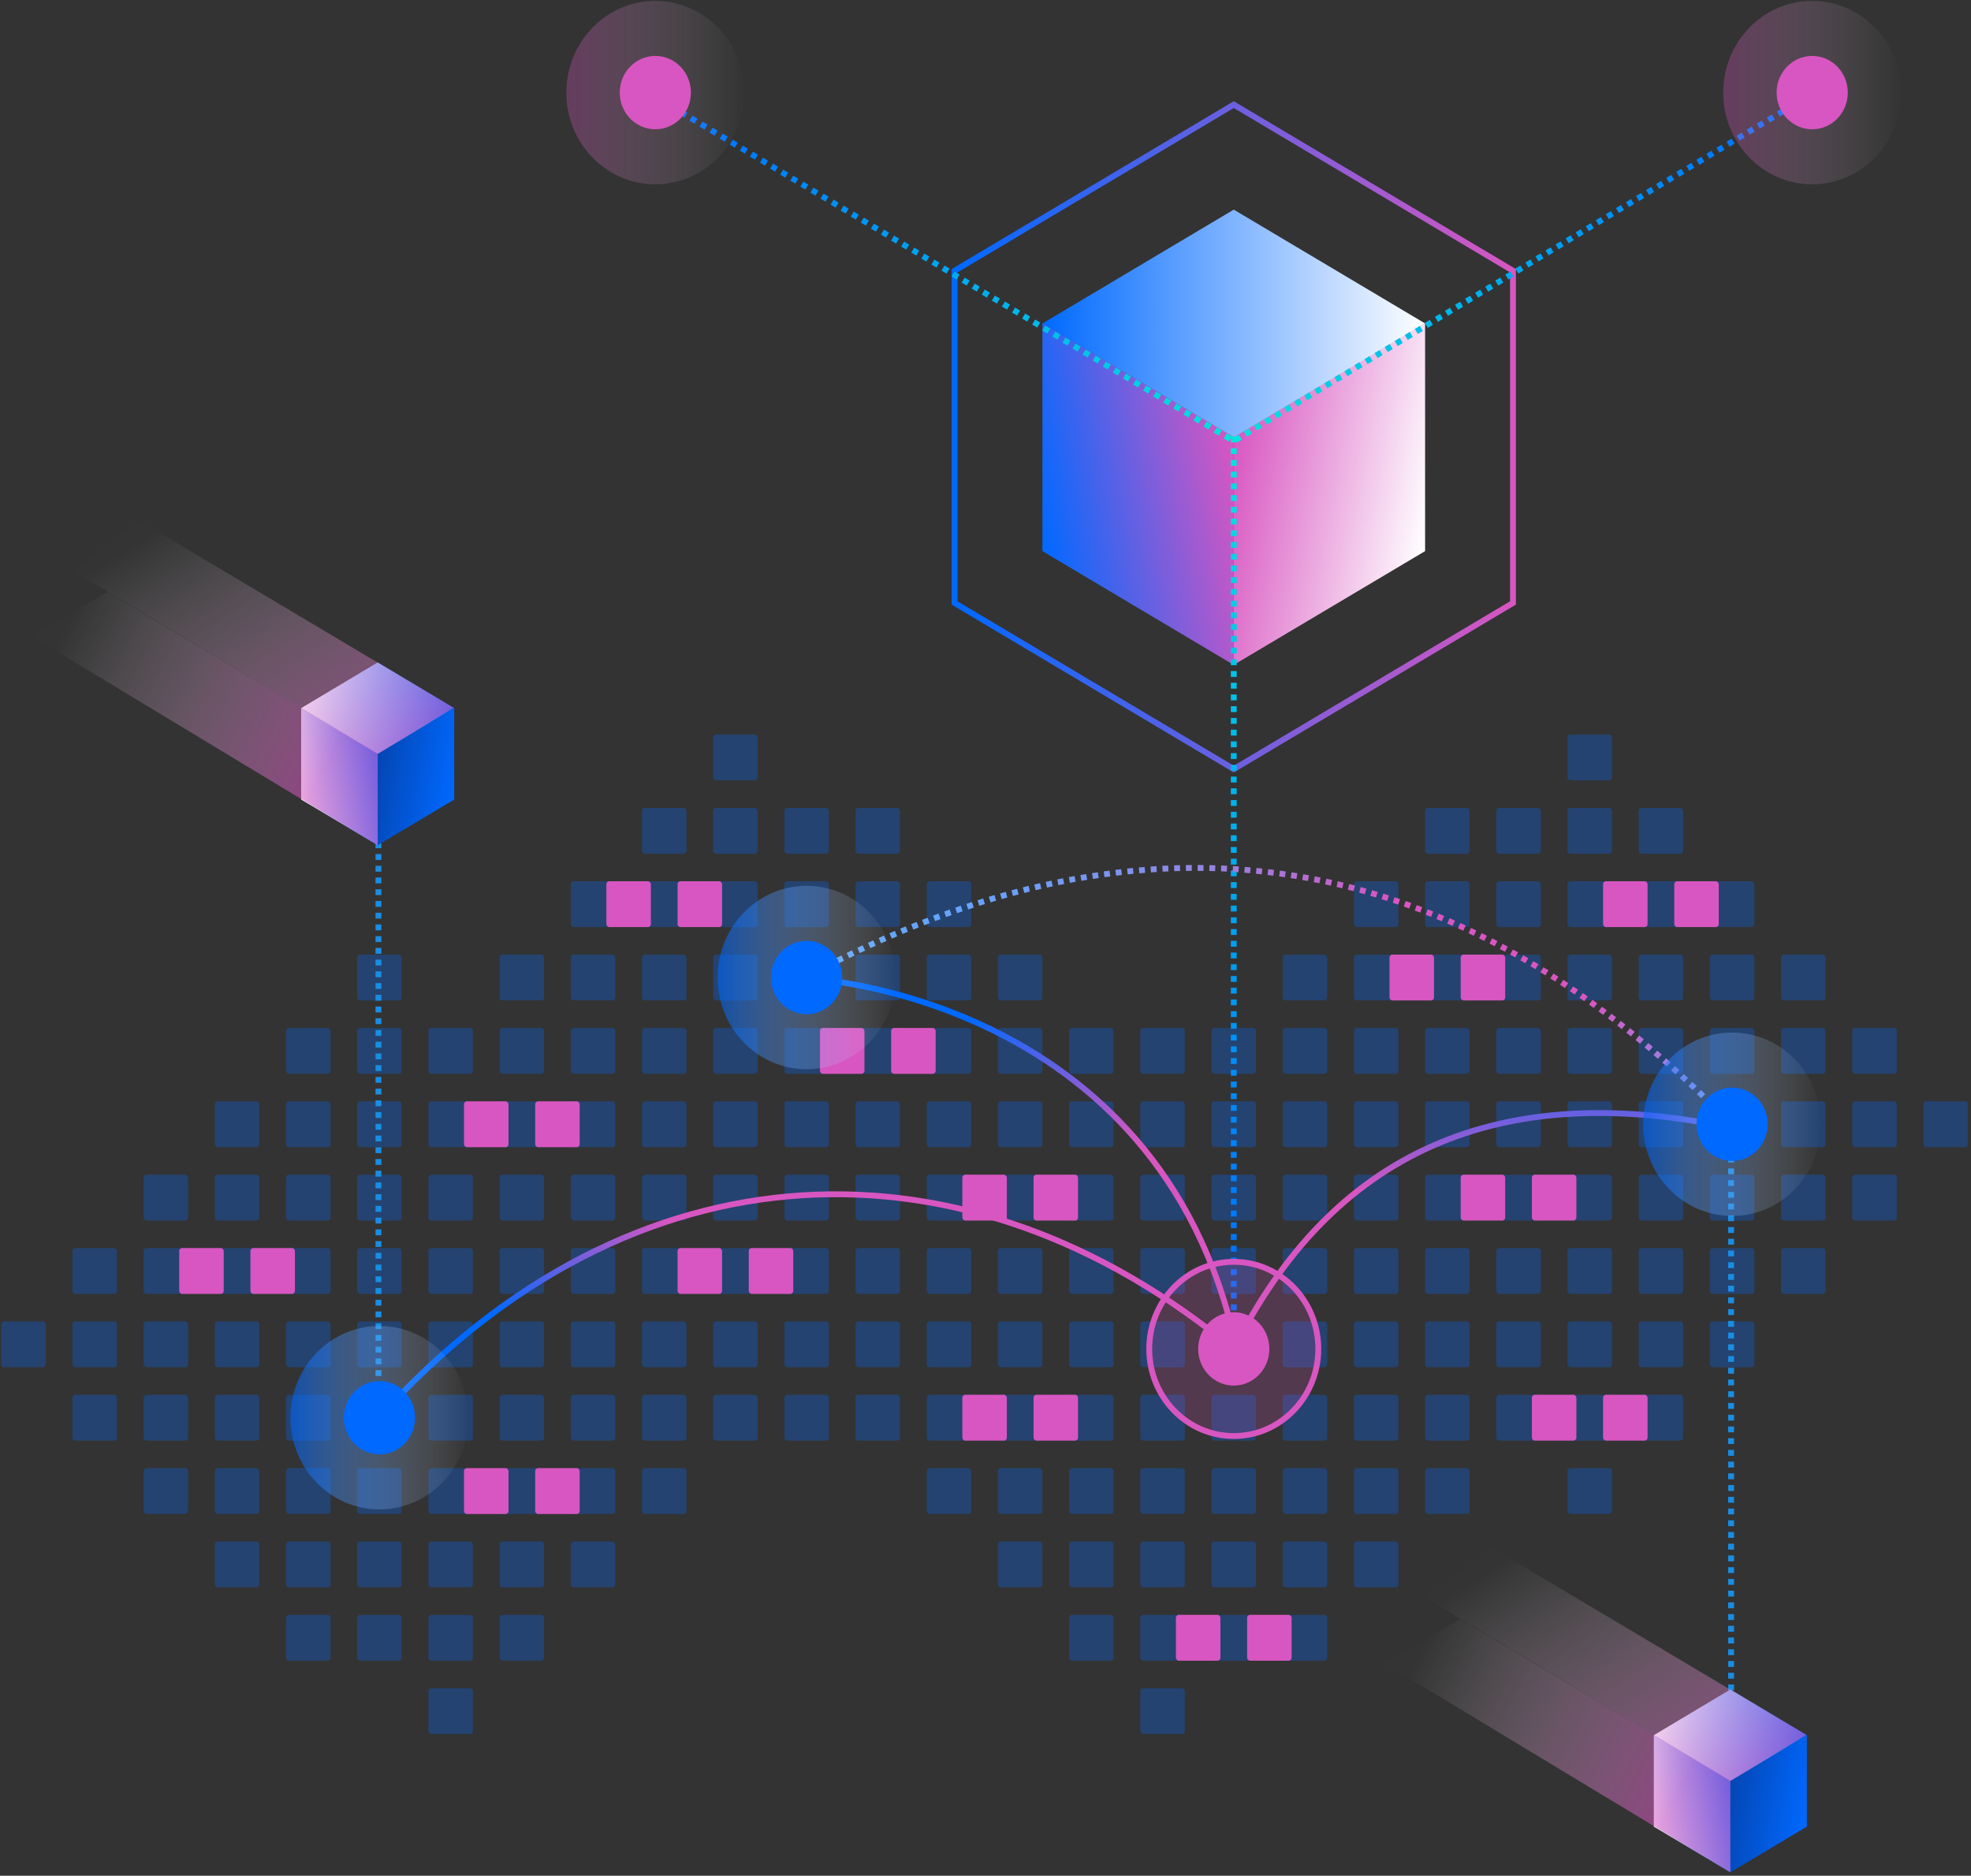 <svg xmlns="http://www.w3.org/2000/svg" width="457" height="435" fill="none" viewBox="0 0 457 435"><rect x="0" y="0" width="457" height="435" fill="#333333" stroke="none"/><g opacity=".298"><rect width="10.317" height="10.633" x="330.425" y="187.358" fill="#0069FF" rx=".679"/><rect width="10.317" height="10.633" x="346.932" y="187.358" fill="#0069FF" rx=".679"/><rect width="10.317" height="10.633" x="363.439" y="187.358" fill="#0069FF" rx=".679"/><rect width="10.317" height="10.633" x="363.439" y="170.344" fill="#0069FF" rx=".679"/><rect width="10.317" height="10.633" x="379.946" y="187.358" fill="#0069FF" rx=".679"/><rect width="10.317" height="10.633" x="330.425" y="204.369" fill="#0069FF" rx=".679"/><rect width="10.317" height="10.633" x="313.918" y="204.369" fill="#0069FF" rx=".679"/><rect width="10.317" height="10.633" x="346.932" y="204.371" fill="#0069FF" rx=".679"/><rect width="10.317" height="10.633" x="363.439" y="204.371" fill="#0069FF" rx=".679"/><rect width="10.317" height="10.633" x="379.946" y="204.369" fill="#0069FF" rx=".679"/><rect width="10.317" height="10.633" x="396.452" y="204.369" fill="#0069FF" rx=".679"/><rect width="10.317" height="10.633" x="330.425" y="221.382" fill="#0069FF" rx=".679"/><rect width="10.317" height="10.633" x="313.918" y="221.382" fill="#0069FF" rx=".679"/><rect width="10.317" height="10.633" x="297.412" y="221.382" fill="#0069FF" rx=".679"/><rect width="10.317" height="10.633" x="346.932" y="221.385" fill="#0069FF" rx=".679"/><rect width="10.317" height="10.633" x="363.439" y="221.385" fill="#0069FF" rx=".679"/><rect width="10.317" height="10.633" x="379.946" y="221.382" fill="#0069FF" rx=".679"/><rect width="10.317" height="10.633" x="396.452" y="221.382" fill="#0069FF" rx=".679"/><rect width="10.317" height="10.633" x="412.959" y="221.382" fill="#0069FF" rx=".679"/><rect width="10.317" height="10.633" x="330.425" y="238.396" fill="#0069FF" rx=".679"/><rect width="10.317" height="10.633" x="313.918" y="238.396" fill="#0069FF" rx=".679"/><rect width="10.317" height="10.633" x="297.412" y="238.396" fill="#0069FF" rx=".679"/><rect width="10.317" height="10.633" x="280.905" y="238.396" fill="#0069FF" rx=".679"/><rect width="10.317" height="10.633" x="346.932" y="238.398" fill="#0069FF" rx=".679"/><rect width="10.317" height="10.633" x="363.439" y="238.398" fill="#0069FF" rx=".679"/><rect width="10.317" height="10.633" x="379.946" y="238.396" fill="#0069FF" rx=".679"/><rect width="10.317" height="10.633" x="396.452" y="238.396" fill="#0069FF" rx=".679"/><rect width="10.317" height="10.633" x="412.959" y="238.396" fill="#0069FF" rx=".679"/><rect width="10.317" height="10.633" x="429.466" y="238.396" fill="#0069FF" rx=".679"/><rect width="10.317" height="10.633" x="330.425" y="255.409" fill="#0069FF" rx=".679"/><rect width="10.317" height="10.633" x="313.918" y="255.409" fill="#0069FF" rx=".679"/><rect width="10.317" height="10.633" x="297.412" y="255.409" fill="#0069FF" rx=".679"/><rect width="10.317" height="10.633" x="280.905" y="255.409" fill="#0069FF" rx=".679"/><rect width="10.317" height="10.633" x="264.398" y="255.409" fill="#0069FF" rx=".679"/><rect width="10.317" height="10.633" x="346.932" y="255.411" fill="#0069FF" rx=".679"/><rect width="10.317" height="10.633" x="363.439" y="255.411" fill="#0069FF" rx=".679"/><rect width="10.317" height="10.633" x="379.946" y="255.409" fill="#0069FF" rx=".679"/><rect width="10.317" height="10.633" x="396.452" y="255.409" fill="#0069FF" rx=".679"/><rect width="10.317" height="10.633" x="412.959" y="255.409" fill="#0069FF" rx=".679"/><rect width="10.317" height="10.633" x="429.466" y="255.409" fill="#0069FF" rx=".679"/><rect width="10.317" height="10.633" x="445.973" y="255.409" fill="#0069FF" rx=".679"/><rect width="10.317" height="10.633" x="330.425" y="272.422" fill="#0069FF" rx=".679"/><rect width="10.317" height="10.633" x="313.918" y="272.422" fill="#0069FF" rx=".679"/><rect width="10.317" height="10.633" x="297.412" y="272.422" fill="#0069FF" rx=".679"/><rect width="10.317" height="10.633" x="280.905" y="272.422" fill="#0069FF" rx=".679"/><rect width="10.317" height="10.633" x="346.932" y="272.424" fill="#0069FF" rx=".679"/><rect width="10.317" height="10.633" x="363.439" y="272.424" fill="#0069FF" rx=".679"/><rect width="10.317" height="10.633" x="379.946" y="272.422" fill="#0069FF" rx=".679"/><rect width="10.317" height="10.633" x="396.452" y="272.422" fill="#0069FF" rx=".679"/><rect width="10.317" height="10.633" x="412.959" y="272.422" fill="#0069FF" rx=".679"/><rect width="10.317" height="10.633" x="429.466" y="272.422" fill="#0069FF" rx=".679"/><rect width="10.317" height="10.633" x="330.425" y="289.436" fill="#0069FF" rx=".679"/><rect width="10.317" height="10.633" x="313.918" y="289.436" fill="#0069FF" rx=".679"/><rect width="10.317" height="10.633" x="297.412" y="289.436" fill="#0069FF" rx=".679"/><rect width="10.317" height="10.633" x="346.932" y="289.438" fill="#0069FF" rx=".679"/><rect width="10.317" height="10.633" x="363.439" y="289.438" fill="#0069FF" rx=".679"/><rect width="10.317" height="10.633" x="379.946" y="289.436" fill="#0069FF" rx=".679"/><rect width="10.317" height="10.633" x="396.452" y="289.436" fill="#0069FF" rx=".679"/><rect width="10.317" height="10.633" x="412.959" y="289.436" fill="#0069FF" rx=".679"/><rect width="10.317" height="10.633" x="330.425" y="306.449" fill="#0069FF" rx=".679"/><rect width="10.317" height="10.633" x="313.918" y="306.449" fill="#0069FF" rx=".679"/><rect width="10.317" height="10.633" x="346.932" y="306.451" fill="#0069FF" rx=".679"/><rect width="10.317" height="10.633" x="363.439" y="306.451" fill="#0069FF" rx=".679"/><rect width="10.317" height="10.633" x="379.946" y="306.449" fill="#0069FF" rx=".679"/><rect width="10.317" height="10.633" x="396.452" y="306.449" fill="#0069FF" rx=".679"/><rect width="10.317" height="10.633" x="330.425" y="323.462" fill="#0069FF" rx=".679"/><rect width="10.317" height="10.633" x="346.932" y="323.465" fill="#0069FF" rx=".679"/><rect width="10.317" height="10.633" x="363.439" y="323.465" fill="#0069FF" rx=".679"/><rect width="10.317" height="10.633" x="363.439" y="340.478" fill="#0069FF" rx=".679"/><rect width="10.317" height="10.633" x="379.946" y="323.462" fill="#0069FF" rx=".679"/></g><g opacity=".298"><rect width="10.317" height="10.633" x="148.851" y="187.358" fill="#0069FF" rx=".679"/><rect width="10.317" height="10.633" x="165.357" y="187.358" fill="#0069FF" rx=".679"/><rect width="10.317" height="10.633" x="165.357" y="170.344" fill="#0069FF" rx=".679"/><rect width="10.317" height="10.633" x="181.864" y="187.358" fill="#0069FF" rx=".679"/><rect width="10.317" height="10.633" x="198.371" y="187.358" fill="#0069FF" rx=".679"/><rect width="10.317" height="10.633" x="148.851" y="204.369" fill="#0069FF" rx=".679"/><rect width="10.317" height="10.633" x="132.344" y="204.369" fill="#0069FF" rx=".679"/><rect width="10.317" height="10.633" x="165.357" y="204.371" fill="#0069FF" rx=".679"/><rect width="10.317" height="10.633" x="181.864" y="204.371" fill="#0069FF" rx=".679"/><rect width="10.317" height="10.633" x="198.371" y="204.369" fill="#0069FF" rx=".679"/><rect width="10.317" height="10.633" x="214.878" y="204.369" fill="#0069FF" rx=".679"/><rect width="10.317" height="10.633" x="148.851" y="221.382" fill="#0069FF" rx=".679"/><rect width="10.317" height="10.633" x="132.344" y="221.382" fill="#0069FF" rx=".679"/><rect width="10.317" height="10.633" x="115.837" y="221.382" fill="#0069FF" rx=".679"/><rect width="10.317" height="10.633" x="165.357" y="221.385" fill="#0069FF" rx=".679"/><rect width="10.317" height="10.633" x="181.864" y="221.385" fill="#0069FF" rx=".679"/><rect width="10.317" height="10.633" x="198.371" y="221.382" fill="#0069FF" rx=".679"/><rect width="10.317" height="10.633" x="214.878" y="221.382" fill="#0069FF" rx=".679"/><rect width="10.317" height="10.633" x="231.385" y="221.382" fill="#0069FF" rx=".679"/><rect width="10.317" height="10.633" x="148.851" y="238.396" fill="#0069FF" rx=".679"/><rect width="10.317" height="10.633" x="132.344" y="238.396" fill="#0069FF" rx=".679"/><rect width="10.317" height="10.633" x="115.837" y="238.396" fill="#0069FF" rx=".679"/><rect width="10.317" height="10.633" x="99.33" y="238.396" fill="#0069FF" rx=".679"/><rect width="10.317" height="10.633" x="165.357" y="238.398" fill="#0069FF" rx=".679"/><rect width="10.317" height="10.633" x="181.864" y="238.398" fill="#0069FF" rx=".679"/><rect width="10.317" height="10.633" x="198.371" y="238.396" fill="#0069FF" rx=".679"/><rect width="10.317" height="10.633" x="214.878" y="238.396" fill="#0069FF" rx=".679"/><rect width="10.317" height="10.633" x="231.385" y="238.396" fill="#0069FF" rx=".679"/><rect width="10.317" height="10.633" x="247.891" y="238.396" fill="#0069FF" rx=".679"/><rect width="10.317" height="10.633" x="148.851" y="255.409" fill="#0069FF" rx=".679"/><rect width="10.317" height="10.633" x="132.344" y="255.409" fill="#0069FF" rx=".679"/><rect width="10.317" height="10.633" x="115.837" y="255.409" fill="#0069FF" rx=".679"/><rect width="10.317" height="10.633" x="99.33" y="255.409" fill="#0069FF" rx=".679"/><rect width="10.317" height="10.633" x="82.823" y="255.409" fill="#0069FF" rx=".679"/><rect width="10.317" height="10.633" x="165.357" y="255.411" fill="#0069FF" rx=".679"/><rect width="10.317" height="10.633" x="181.864" y="255.411" fill="#0069FF" rx=".679"/><rect width="10.317" height="10.633" x="198.371" y="255.409" fill="#0069FF" rx=".679"/><rect width="10.317" height="10.633" x="214.878" y="255.409" fill="#0069FF" rx=".679"/><rect width="10.317" height="10.633" x="231.385" y="255.409" fill="#0069FF" rx=".679"/><rect width="10.317" height="10.633" x="247.891" y="255.409" fill="#0069FF" rx=".679"/><rect width="10.317" height="10.633" x="148.851" y="272.422" fill="#0069FF" rx=".679"/><rect width="10.317" height="10.633" x="132.344" y="272.422" fill="#0069FF" rx=".679"/><rect width="10.317" height="10.633" x="115.837" y="272.422" fill="#0069FF" rx=".679"/><rect width="10.317" height="10.633" x="99.33" y="272.422" fill="#0069FF" rx=".679"/><rect width="10.317" height="10.633" x="165.357" y="272.424" fill="#0069FF" rx=".679"/><rect width="10.317" height="10.633" x="181.864" y="272.424" fill="#0069FF" rx=".679"/><rect width="10.317" height="10.633" x="198.371" y="272.422" fill="#0069FF" rx=".679"/><rect width="10.317" height="10.633" x="214.878" y="272.422" fill="#0069FF" rx=".679"/><rect width="10.317" height="10.633" x="231.385" y="272.422" fill="#0069FF" rx=".679"/><rect width="10.317" height="10.633" x="247.891" y="272.422" fill="#0069FF" rx=".679"/><rect width="10.317" height="10.633" x="148.851" y="289.436" fill="#0069FF" rx=".679"/><rect width="10.317" height="10.633" x="132.344" y="289.436" fill="#0069FF" rx=".679"/><rect width="10.317" height="10.633" x="115.837" y="289.436" fill="#0069FF" rx=".679"/><rect width="10.317" height="10.633" x="165.357" y="289.438" fill="#0069FF" rx=".679"/><rect width="10.317" height="10.633" x="181.864" y="289.438" fill="#0069FF" rx=".679"/><rect width="10.317" height="10.633" x="198.371" y="289.436" fill="#0069FF" rx=".679"/><rect width="10.317" height="10.633" x="214.878" y="289.436" fill="#0069FF" rx=".679"/><rect width="10.317" height="10.633" x="231.385" y="289.436" fill="#0069FF" rx=".679"/><rect width="10.317" height="10.633" x="148.851" y="306.449" fill="#0069FF" rx=".679"/><rect width="10.317" height="10.633" x="132.344" y="306.449" fill="#0069FF" rx=".679"/><rect width="10.317" height="10.633" x="165.357" y="306.451" fill="#0069FF" rx=".679"/><rect width="10.317" height="10.633" x="181.864" y="306.451" fill="#0069FF" rx=".679"/><rect width="10.317" height="10.633" x="198.371" y="306.449" fill="#0069FF" rx=".679"/><rect width="10.317" height="10.633" x="214.878" y="306.449" fill="#0069FF" rx=".679"/><rect width="10.317" height="10.633" x="148.851" y="323.462" fill="#0069FF" rx=".679"/><rect width="10.317" height="10.633" x="165.357" y="323.465" fill="#0069FF" rx=".679"/><rect width="10.317" height="10.633" x="181.864" y="323.465" fill="#0069FF" rx=".679"/><rect width="10.317" height="10.633" x="198.371" y="323.462" fill="#0069FF" rx=".679"/></g><g opacity=".298"><rect width="10.317" height="10.633" x="264.398" y="238.398" fill="#0069FF" rx=".679"/><rect width="10.317" height="10.633" x="264.398" y="272.424" fill="#0069FF" rx=".679"/><rect width="10.317" height="10.633" x="247.891" y="289.436" fill="#0069FF" rx=".679"/><rect width="10.317" height="10.633" x="264.398" y="289.438" fill="#0069FF" rx=".679"/><rect width="10.317" height="10.633" x="280.905" y="289.438" fill="#0069FF" rx=".679"/><rect width="10.317" height="10.633" x="247.891" y="306.449" fill="#0069FF" rx=".679"/><rect width="10.317" height="10.633" x="231.385" y="306.449" fill="#0069FF" rx=".679"/><rect width="10.317" height="10.633" x="264.398" y="306.451" fill="#0069FF" rx=".679"/><rect width="10.317" height="10.633" x="280.905" y="306.451" fill="#0069FF" rx=".679"/><rect width="10.317" height="10.633" x="297.412" y="306.449" fill="#0069FF" rx=".679"/><rect width="10.317" height="10.633" x="247.891" y="323.462" fill="#0069FF" rx=".679"/><rect width="10.317" height="10.633" x="231.385" y="323.462" fill="#0069FF" rx=".679"/><rect width="10.317" height="10.633" x="214.878" y="323.462" fill="#0069FF" rx=".679"/><rect width="10.317" height="10.633" x="264.398" y="323.465" fill="#0069FF" rx=".679"/><rect width="10.317" height="10.633" x="280.905" y="323.465" fill="#0069FF" rx=".679"/><rect width="10.317" height="10.633" x="297.412" y="323.462" fill="#0069FF" rx=".679"/><rect width="10.317" height="10.633" x="313.918" y="323.462" fill="#0069FF" rx=".679"/><rect width="10.317" height="10.633" x="247.891" y="340.476" fill="#0069FF" rx=".679"/><rect width="10.317" height="10.633" x="231.385" y="340.476" fill="#0069FF" rx=".679"/><rect width="10.317" height="10.633" x="214.878" y="340.476" fill="#0069FF" rx=".679"/><rect width="10.317" height="10.633" x="264.398" y="340.478" fill="#0069FF" rx=".679"/><rect width="10.317" height="10.633" x="280.905" y="340.478" fill="#0069FF" rx=".679"/><rect width="10.317" height="10.633" x="297.412" y="340.476" fill="#0069FF" rx=".679"/><rect width="10.317" height="10.633" x="313.918" y="340.476" fill="#0069FF" rx=".679"/><rect width="10.317" height="10.633" x="330.425" y="340.476" fill="#0069FF" rx=".679"/><rect width="10.317" height="10.633" x="247.891" y="357.489" fill="#0069FF" rx=".679"/><rect width="10.317" height="10.633" x="231.385" y="357.489" fill="#0069FF" rx=".679"/><rect width="10.317" height="10.633" x="264.398" y="357.491" fill="#0069FF" rx=".679"/><rect width="10.317" height="10.633" x="280.905" y="357.491" fill="#0069FF" rx=".679"/><rect width="10.317" height="10.633" x="297.412" y="357.489" fill="#0069FF" rx=".679"/><rect width="10.317" height="10.633" x="313.918" y="357.489" fill="#0069FF" rx=".679"/><rect width="10.317" height="10.633" x="247.891" y="374.502" fill="#0069FF" rx=".679"/><rect width="10.317" height="10.633" x="264.398" y="374.505" fill="#0069FF" rx=".679"/><rect width="10.317" height="10.633" x="264.398" y="391.518" fill="#0069FF" rx=".679"/><rect width="10.317" height="10.633" x="280.905" y="374.505" fill="#0069FF" rx=".679"/><rect width="10.317" height="10.633" x="297.412" y="374.502" fill="#0069FF" rx=".679"/></g><g opacity=".298"><rect width="10.317" height="10.633" x="66.317" y="238.398" fill="#0069FF" rx=".679"/><rect width="10.317" height="10.633" x="82.823" y="238.398" fill="#0069FF" rx=".679"/><rect width="10.317" height="10.633" x="82.823" y="221.385" fill="#0069FF" rx=".679"/><rect width="10.317" height="10.633" x="66.317" y="255.409" fill="#0069FF" rx=".679"/><rect width="10.317" height="10.633" x="49.81" y="255.409" fill="#0069FF" rx=".679"/><rect width="10.317" height="10.633" x="66.317" y="272.422" fill="#0069FF" rx=".679"/><rect width="10.317" height="10.633" x="49.81" y="272.422" fill="#0069FF" rx=".679"/><rect width="10.317" height="10.633" x="33.303" y="272.422" fill="#0069FF" rx=".679"/><rect width="10.317" height="10.633" x="82.823" y="272.424" fill="#0069FF" rx=".679"/><rect width="10.317" height="10.633" x="66.317" y="289.436" fill="#0069FF" rx=".679"/><rect width="10.317" height="10.633" x="49.81" y="289.436" fill="#0069FF" rx=".679"/><rect width="10.317" height="10.633" x="33.303" y="289.436" fill="#0069FF" rx=".679"/><rect width="10.317" height="10.633" x="16.796" y="289.436" fill="#0069FF" rx=".679"/><rect width="10.317" height="10.633" x="82.823" y="289.438" fill="#0069FF" rx=".679"/><rect width="10.317" height="10.633" x="99.33" y="289.438" fill="#0069FF" rx=".679"/><rect width="10.317" height="10.633" x="66.317" y="306.449" fill="#0069FF" rx=".679"/><rect width="10.317" height="10.633" x="49.81" y="306.449" fill="#0069FF" rx=".679"/><rect width="10.317" height="10.633" x="33.303" y="306.449" fill="#0069FF" rx=".679"/><rect width="10.317" height="10.633" x="16.796" y="306.449" fill="#0069FF" rx=".679"/><rect width="10.317" height="10.633" x=".29" y="306.449" fill="#0069FF" rx=".679"/><rect width="10.317" height="10.633" x="82.823" y="306.451" fill="#0069FF" rx=".679"/><rect width="10.317" height="10.633" x="99.33" y="306.451" fill="#0069FF" rx=".679"/><rect width="10.317" height="10.633" x="115.837" y="306.449" fill="#0069FF" rx=".679"/><rect width="10.317" height="10.633" x="66.317" y="323.462" fill="#0069FF" rx=".679"/><rect width="10.317" height="10.633" x="49.81" y="323.462" fill="#0069FF" rx=".679"/><rect width="10.317" height="10.633" x="33.303" y="323.462" fill="#0069FF" rx=".679"/><rect width="10.317" height="10.633" x="16.796" y="323.462" fill="#0069FF" rx=".679"/><rect width="10.317" height="10.633" x="82.823" y="323.465" fill="#0069FF" rx=".679"/><rect width="10.317" height="10.633" x="99.33" y="323.465" fill="#0069FF" rx=".679"/><rect width="10.317" height="10.633" x="115.837" y="323.462" fill="#0069FF" rx=".679"/><rect width="10.317" height="10.633" x="132.344" y="323.462" fill="#0069FF" rx=".679"/><rect width="10.317" height="10.633" x="66.317" y="340.476" fill="#0069FF" rx=".679"/><rect width="10.317" height="10.633" x="49.81" y="340.476" fill="#0069FF" rx=".679"/><rect width="10.317" height="10.633" x="33.303" y="340.476" fill="#0069FF" rx=".679"/><rect width="10.317" height="10.633" x="82.823" y="340.478" fill="#0069FF" rx=".679"/><rect width="10.317" height="10.633" x="99.33" y="340.478" fill="#0069FF" rx=".679"/><rect width="10.317" height="10.633" x="115.837" y="340.476" fill="#0069FF" rx=".679"/><rect width="10.317" height="10.633" x="132.344" y="340.476" fill="#0069FF" rx=".679"/><rect width="10.317" height="10.633" x="148.851" y="340.476" fill="#0069FF" rx=".679"/><rect width="10.317" height="10.633" x="66.317" y="357.489" fill="#0069FF" rx=".679"/><rect width="10.317" height="10.633" x="49.81" y="357.489" fill="#0069FF" rx=".679"/><rect width="10.317" height="10.633" x="82.823" y="357.491" fill="#0069FF" rx=".679"/><rect width="10.317" height="10.633" x="99.33" y="357.491" fill="#0069FF" rx=".679"/><rect width="10.317" height="10.633" x="115.837" y="357.489" fill="#0069FF" rx=".679"/><rect width="10.317" height="10.633" x="132.344" y="357.489" fill="#0069FF" rx=".679"/><rect width="10.317" height="10.633" x="66.317" y="374.502" fill="#0069FF" rx=".679"/><rect width="10.317" height="10.633" x="82.823" y="374.505" fill="#0069FF" rx=".679"/><rect width="10.317" height="10.633" x="99.33" y="374.505" fill="#0069FF" rx=".679"/><rect width="10.317" height="10.633" x="99.33" y="391.518" fill="#0069FF" rx=".679"/><rect width="10.317" height="10.633" x="115.837" y="374.502" fill="#0069FF" rx=".679"/></g><rect width="10.317" height="10.633" x="371.692" y="204.369" fill="#D856C1" rx=".679"/><rect width="10.317" height="10.633" x="388.199" y="204.369" fill="#D856C1" rx=".679"/><rect width="10.317" height="10.633" x="322.172" y="221.382" fill="#D856C1" rx=".679"/><rect width="10.317" height="10.633" x="338.679" y="221.382" fill="#D856C1" rx=".679"/><rect width="10.317" height="10.633" x="338.679" y="272.422" fill="#D856C1" rx=".679"/><rect width="10.317" height="10.633" x="355.185" y="272.422" fill="#D856C1" rx=".679"/><rect width="10.317" height="10.633" x="355.185" y="323.462" fill="#D856C1" rx=".679"/><rect width="10.317" height="10.633" x="371.692" y="323.462" fill="#D856C1" rx=".679"/><rect width="10.317" height="10.633" x="223.131" y="323.462" fill="#D856C1" rx=".679"/><rect width="10.317" height="10.633" x="239.638" y="323.462" fill="#D856C1" rx=".679"/><rect width="10.317" height="10.633" x="272.651" y="374.502" fill="#D856C1" rx=".679"/><rect width="10.317" height="10.633" x="289.158" y="374.502" fill="#D856C1" rx=".679"/><rect width="10.317" height="10.633" x="223.131" y="272.422" fill="#D856C1" rx=".679"/><rect width="10.317" height="10.633" x="239.638" y="272.422" fill="#D856C1" rx=".679"/><rect width="10.317" height="10.633" x="190.118" y="238.396" fill="#D856C1" rx=".679"/><rect width="10.317" height="10.633" x="206.624" y="238.396" fill="#D856C1" rx=".679"/><rect width="10.317" height="10.633" x="157.104" y="289.436" fill="#D856C1" rx=".679"/><rect width="10.317" height="10.633" x="173.611" y="289.436" fill="#D856C1" rx=".679"/><rect width="10.317" height="10.633" x="140.597" y="204.369" fill="#D856C1" rx=".679"/><rect width="10.317" height="10.633" x="157.104" y="204.369" fill="#D856C1" rx=".679"/><rect width="10.317" height="10.633" x="107.584" y="255.409" fill="#D856C1" rx=".679"/><rect width="10.317" height="10.633" x="124.09" y="255.409" fill="#D856C1" rx=".679"/><rect width="10.317" height="10.633" x="41.556" y="289.436" fill="#D856C1" rx=".679"/><rect width="10.317" height="10.633" x="58.063" y="289.436" fill="#D856C1" rx=".679"/><rect width="10.317" height="10.633" x="107.584" y="340.476" fill="#D856C1" rx=".679"/><rect width="10.317" height="10.633" x="124.09" y="340.476" fill="#D856C1" rx=".679"/><path fill="url(#paint0_linear_14_4440)" d="M286.063 154.207L241.701 127.809L241.701 75.012L241.764 74.975L286.063 101.336V154.207Z"/><path fill="url(#paint1_linear_14_4440)" d="M286.063 154.188V101.003L330.425 74.98V127.81L286.063 154.188Z"/><path fill="url(#paint2_linear_14_4440)" d="M330.409 75.002L286.065 101.389L241.72 75.001L286.063 48.613L330.409 75.002Z"/><path fill-rule="evenodd" stroke="url(#paint3_linear_14_4440)" stroke-width="1.357" d="M286.063 24.262L221.326 62.785V139.831L286.063 178.355L350.801 139.831V62.785L286.063 24.262Z" clip-rule="evenodd"/><path stroke="url(#paint4_linear_14_4440)" stroke-dasharray="1.36" stroke-width="1.357" d="M153.187 23.226L286.063 102.289L417.664 23.226"/><path stroke="url(#paint5_linear_14_4440)" stroke-dasharray="1.36" stroke-width="1.357" d="M286.063 101.225V308.105"/><path fill="url(#paint6_linear_14_4440)" d="M401.377 260.088V394.672Z"/><path stroke="url(#paint7_linear_14_4440)" stroke-dasharray="1.36" stroke-width="1.357" d="M401.377 260.088V394.672"/><path fill="url(#paint8_linear_14_4440)" d="M87.748 189.908V332.999Z"/><path stroke="url(#paint9_linear_14_4440)" stroke-dasharray="1.36" stroke-width="1.357" d="M87.748 189.908V332.999"/><path stroke="url(#paint10_linear_14_4440)" stroke-width="1.357" d="M87.851 328.786C146.765 263.516 224.381 261.802 286.085 312.93"/><path stroke="url(#paint11_linear_14_4440)" stroke-width="1.357" d="M285.691 313.611C308.633 267.075 347.589 249.809 402.56 261.813"/><path stroke="url(#paint12_linear_14_4440)" stroke-width="1.357" d="M186.56 226.819C186.56 226.819 268.625 230.182 286.582 312.11"/><path stroke="url(#paint13_linear_14_4440)" stroke-dasharray="1.36" stroke-width="1.357" d="M186.927 226.553C266.388 183.785 338.002 195.287 401.768 261.059"/><path fill="url(#paint14_linear_14_4440)" d="M420.181 42.742C431.577 42.742 440.814 33.221 440.814 21.475C440.814 9.73 431.577 0.208 420.181 0.208C408.785 0.208 399.547 9.73 399.547 21.475C399.547 33.221 408.785 42.742 420.181 42.742Z" opacity=".303"/><path fill="#D856C1" d="M420.181 29.982C424.739 29.982 428.434 26.173 428.434 21.475C428.434 16.777 424.739 12.969 420.181 12.969C415.623 12.969 411.927 16.777 411.927 21.475C411.927 26.173 415.623 29.982 420.181 29.982Z"/><path fill="url(#paint15_linear_14_4440)" d="M151.946 42.742C163.341 42.742 172.579 33.221 172.579 21.475C172.579 9.73 163.341 0.208 151.946 0.208C140.55 0.208 131.312 9.73 131.312 21.475C131.312 33.221 140.55 42.742 151.946 42.742Z" opacity=".303"/><path fill="#D856C1" d="M151.946 29.982C156.504 29.982 160.199 26.173 160.199 21.475C160.199 16.777 156.504 12.969 151.946 12.969C147.387 12.969 143.692 16.777 143.692 21.475C143.692 26.173 147.387 29.982 151.946 29.982Z"/><path fill="url(#paint16_linear_14_4440)" d="M87.982 350.046C99.377 350.046 108.615 340.524 108.615 328.779C108.615 317.034 99.377 307.512 87.982 307.512C76.586 307.512 67.348 317.034 67.348 328.779C67.348 340.524 76.586 350.046 87.982 350.046Z" opacity=".553"/><path fill="#0069FF" d="M87.982 337.286C92.54 337.286 96.235 333.477 96.235 328.779C96.235 324.081 92.54 320.272 87.982 320.272C83.424 320.272 79.728 324.081 79.728 328.779C79.728 333.477 83.424 337.286 87.982 337.286Z"/><path fill="url(#paint17_linear_14_4440)" d="M187.023 247.966C198.418 247.966 207.656 238.444 207.656 226.699C207.656 214.954 198.418 205.432 187.023 205.432C175.627 205.432 166.389 214.954 166.389 226.699C166.389 238.444 175.627 247.966 187.023 247.966Z" opacity=".553"/><path fill="#0069FF" d="M187.023 235.205C191.581 235.205 195.276 231.397 195.276 226.699C195.276 222.001 191.581 218.192 187.023 218.192C182.464 218.192 178.769 222.001 178.769 226.699C178.769 231.397 182.464 235.205 187.023 235.205Z"/><path fill="url(#paint18_linear_14_4440)" d="M401.611 281.992C413.006 281.992 422.244 272.471 422.244 260.725C422.244 248.98 413.006 239.459 401.611 239.459C390.215 239.459 380.977 248.98 380.977 260.725C380.977 272.471 390.215 281.992 401.611 281.992Z" opacity=".553"/><path fill="#0069FF" d="M401.611 269.232C406.169 269.232 409.864 265.424 409.864 260.725C409.864 256.027 406.169 252.219 401.611 252.219C397.053 252.219 393.357 256.027 393.357 260.725C393.357 265.424 397.053 269.232 401.611 269.232Z"/><path fill="#D856C1" fill-opacity=".19" stroke="#D856C1" stroke-width="1.357" d="M286.063 333.032C296.889 333.032 305.665 323.987 305.665 312.829C305.665 301.671 296.889 292.626 286.063 292.626C275.238 292.626 266.462 301.671 266.462 312.829C266.462 323.987 275.238 333.032 286.063 333.032Z"/><path fill="#D856C1" d="M286.063 321.336C290.622 321.336 294.317 317.527 294.317 312.829C294.317 308.131 290.622 304.322 286.063 304.322C281.505 304.322 277.81 308.131 277.81 312.829C277.81 317.527 281.505 321.336 286.063 321.336Z"/><path fill="url(#paint19_linear_14_4440)" d="M87.569 196.021L105.314 185.422L105.314 164.223L105.289 164.208L87.569 174.793V196.021Z"/><path fill="url(#paint20_linear_14_4440)" d="M87.569 196.014V174.659L69.824 164.21V185.423L87.569 196.014Z"/><path fill="url(#paint21_linear_14_4440)" d="M69.831 164.219L87.568 174.814L105.306 164.219L87.569 153.624L69.831 164.219Z"/><path fill="url(#paint22_linear_14_4440)" d="M16.976 132.394L87.56 174.847L105.165 164.138L32.367 120.796L16.976 132.394Z" opacity=".548"/><path fill="url(#paint23_linear_14_4440)" d="M7.344 147.54L87.575 196.018V174.779L24.906 137.267L7.344 147.54Z" opacity=".548"/><path fill="url(#paint24_linear_14_4440)" d="M401.198 434.209L418.943 423.609V402.41L418.918 402.396L401.198 412.98V434.209Z"/><path fill="url(#paint25_linear_14_4440)" d="M401.198 434.201V412.846L383.453 402.397V423.61L401.198 434.201Z"/><path fill="url(#paint26_linear_14_4440)" d="M383.46 402.406L401.197 413.001L418.936 402.406L401.198 391.811L383.46 402.406Z"/><path fill="url(#paint27_linear_14_4440)" d="M330.605 370.581L401.189 413.034L418.794 402.325L345.996 358.982L330.605 370.581Z" opacity=".548"/><path fill="url(#paint28_linear_14_4440)" d="M320.972 385.727L401.203 434.205V412.966L338.535 375.454L320.972 385.727Z" opacity=".548"/><defs><linearGradient id="paint0_linear_14_4440" x1="279.169" x2="231.951" y1="63.555" y2="71.772" gradientUnits="userSpaceOnUse"><stop stop-color="#D856C1"/><stop offset="1" stop-color="#0069FF"/></linearGradient><linearGradient id="paint1_linear_14_4440" x1="279.001" x2="326.354" y1="141.437" y2="149.881" gradientUnits="userSpaceOnUse"><stop stop-color="#D856C1"/><stop offset="1" stop-color="#fff"/></linearGradient><linearGradient id="paint2_linear_14_4440" x1="241.72" x2="330.409" y1="101.389" y2="101.389" gradientUnits="userSpaceOnUse"><stop stop-color="#0069FF"/><stop offset="1" stop-color="#fff"/></linearGradient><linearGradient id="paint3_linear_14_4440" x1="221.326" x2="350.801" y1="178.355" y2="178.355" gradientUnits="userSpaceOnUse"><stop stop-color="#0069FF"/><stop offset="1" stop-color="#D856C1"/></linearGradient><linearGradient id="paint4_linear_14_4440" x1="153.187" x2="153.187" y1="23.226" y2="102.289" gradientUnits="userSpaceOnUse"><stop stop-color="#0069FF"/><stop offset="1" stop-color="#00E6DE"/></linearGradient><linearGradient id="paint5_linear_14_4440" x1="287.095" x2="287.095" y1="308.105" y2="101.225" gradientUnits="userSpaceOnUse"><stop stop-color="#0069FF"/><stop offset="1" stop-color="#00E6DE"/></linearGradient><linearGradient id="paint6_linear_14_4440" x1="402.174" x2="409.328" y1="338.127" y2="337.309" gradientUnits="userSpaceOnUse"><stop stop-color="#0069FF" stop-opacity=".01"/><stop offset="1" stop-color="#3465ED" stop-opacity=".371"/></linearGradient><linearGradient id="paint7_linear_14_4440" x1="448.234" x2="355.273" y1="-5741.84" y2="-5741.84" gradientUnits="userSpaceOnUse"><stop stop-color="#00B8D9"/><stop offset="1" stop-color="#3263EC"/></linearGradient><linearGradient id="paint8_linear_14_4440" x1="88.546" x2="95.71" y1="272.88" y2="272.109" gradientUnits="userSpaceOnUse"><stop stop-color="#0069FF" stop-opacity=".01"/><stop offset="1" stop-color="#3465ED" stop-opacity=".371"/></linearGradient><linearGradient id="paint9_linear_14_4440" x1="134.605" x2="41.644" y1="-6191.38" y2="-6191.38" gradientUnits="userSpaceOnUse"><stop stop-color="#00B8D9"/><stop offset="1" stop-color="#3263EC"/></linearGradient><linearGradient id="paint10_linear_14_4440" x1="137.409" x2="158.201" y1="345.456" y2="283.642" gradientUnits="userSpaceOnUse"><stop offset=".478" stop-color="#0069FF"/><stop offset="1" stop-color="#D856C1"/></linearGradient><linearGradient id="paint11_linear_14_4440" x1="363.291" x2="362.785" y1="241.281" y2="276.813" gradientUnits="userSpaceOnUse"><stop stop-color="#0069FF"/><stop offset="1" stop-color="#D856C1"/></linearGradient><linearGradient id="paint12_linear_14_4440" x1="181.489" x2="211.059" y1="269.345" y2="307.248" gradientUnits="userSpaceOnUse"><stop stop-color="#0069FF"/><stop offset="1" stop-color="#D856C1"/></linearGradient><linearGradient id="paint13_linear_14_4440" x1="126.2" x2="181.493" y1="257.154" y2="369.485" gradientUnits="userSpaceOnUse"><stop stop-color="#64A5FA"/><stop offset=".34" stop-color="#D856C1"/><stop offset=".675" stop-color="#D856C1"/><stop offset=".675" stop-color="#D856C1"/><stop offset="1" stop-color="#64A5FA"/></linearGradient><linearGradient id="paint14_linear_14_4440" x1="400.441" x2="440.814" y1="42.281" y2="42.281" gradientUnits="userSpaceOnUse"><stop stop-color="#D856C1"/><stop offset="1" stop-color="#fff" stop-opacity=".01"/></linearGradient><linearGradient id="paint15_linear_14_4440" x1="132.206" x2="172.579" y1="42.281" y2="42.281" gradientUnits="userSpaceOnUse"><stop stop-color="#D856C1"/><stop offset="1" stop-color="#fff" stop-opacity=".01"/></linearGradient><linearGradient id="paint16_linear_14_4440" x1="68.242" x2="108.615" y1="349.585" y2="349.585" gradientUnits="userSpaceOnUse"><stop stop-color="#0069FF"/><stop offset="1" stop-color="#fff" stop-opacity=".01"/></linearGradient><linearGradient id="paint17_linear_14_4440" x1="167.283" x2="207.656" y1="247.505" y2="247.505" gradientUnits="userSpaceOnUse"><stop stop-color="#0069FF"/><stop offset="1" stop-color="#fff" stop-opacity=".01"/></linearGradient><linearGradient id="paint18_linear_14_4440" x1="381.871" x2="422.244" y1="281.532" y2="281.532" gradientUnits="userSpaceOnUse"><stop stop-color="#0069FF"/><stop offset="1" stop-color="#fff" stop-opacity=".01"/></linearGradient><linearGradient id="paint19_linear_14_4440" x1="90.327" x2="109.218" y1="159.623" y2="162.898" gradientUnits="userSpaceOnUse"><stop stop-color="#0446B4"/><stop offset="1" stop-color="#0069FF"/></linearGradient><linearGradient id="paint20_linear_14_4440" x1="90.394" x2="71.448" y1="190.894" y2="194.26" gradientUnits="userSpaceOnUse"><stop stop-color="#0069FF"/><stop offset="1" stop-color="#fff"/></linearGradient><linearGradient id="paint21_linear_14_4440" x1="105.306" x2="69.831" y1="174.814" y2="174.814" gradientUnits="userSpaceOnUse"><stop stop-color="#0069FF"/><stop offset="1" stop-color="#fff"/></linearGradient><linearGradient id="paint22_linear_14_4440" x1="62.822" x2="24.456" y1="190.938" y2="130.667" gradientUnits="userSpaceOnUse"><stop stop-color="#D856C1"/><stop offset="1" stop-color="#fff" stop-opacity=".01"/></linearGradient><linearGradient id="paint23_linear_14_4440" x1="66.31" x2="6.109" y1="194.794" y2="163.509" gradientUnits="userSpaceOnUse"><stop stop-color="#D856C1"/><stop offset="1" stop-color="#fff" stop-opacity=".01"/></linearGradient><linearGradient id="paint24_linear_14_4440" x1="403.956" x2="422.847" y1="397.81" y2="401.086" gradientUnits="userSpaceOnUse"><stop stop-color="#0446B4"/><stop offset="1" stop-color="#0069FF"/></linearGradient><linearGradient id="paint25_linear_14_4440" x1="404.023" x2="385.077" y1="429.081" y2="432.447" gradientUnits="userSpaceOnUse"><stop stop-color="#0069FF"/><stop offset="1" stop-color="#fff"/></linearGradient><linearGradient id="paint26_linear_14_4440" x1="418.936" x2="383.46" y1="413.001" y2="413.001" gradientUnits="userSpaceOnUse"><stop stop-color="#0069FF"/><stop offset="1" stop-color="#fff"/></linearGradient><linearGradient id="paint27_linear_14_4440" x1="376.451" x2="338.085" y1="429.124" y2="368.854" gradientUnits="userSpaceOnUse"><stop stop-color="#D856C1"/><stop offset="1" stop-color="#fff" stop-opacity=".01"/></linearGradient><linearGradient id="paint28_linear_14_4440" x1="379.939" x2="319.738" y1="432.981" y2="401.696" gradientUnits="userSpaceOnUse"><stop stop-color="#D856C1"/><stop offset="1" stop-color="#fff" stop-opacity=".01"/></linearGradient></defs></svg>